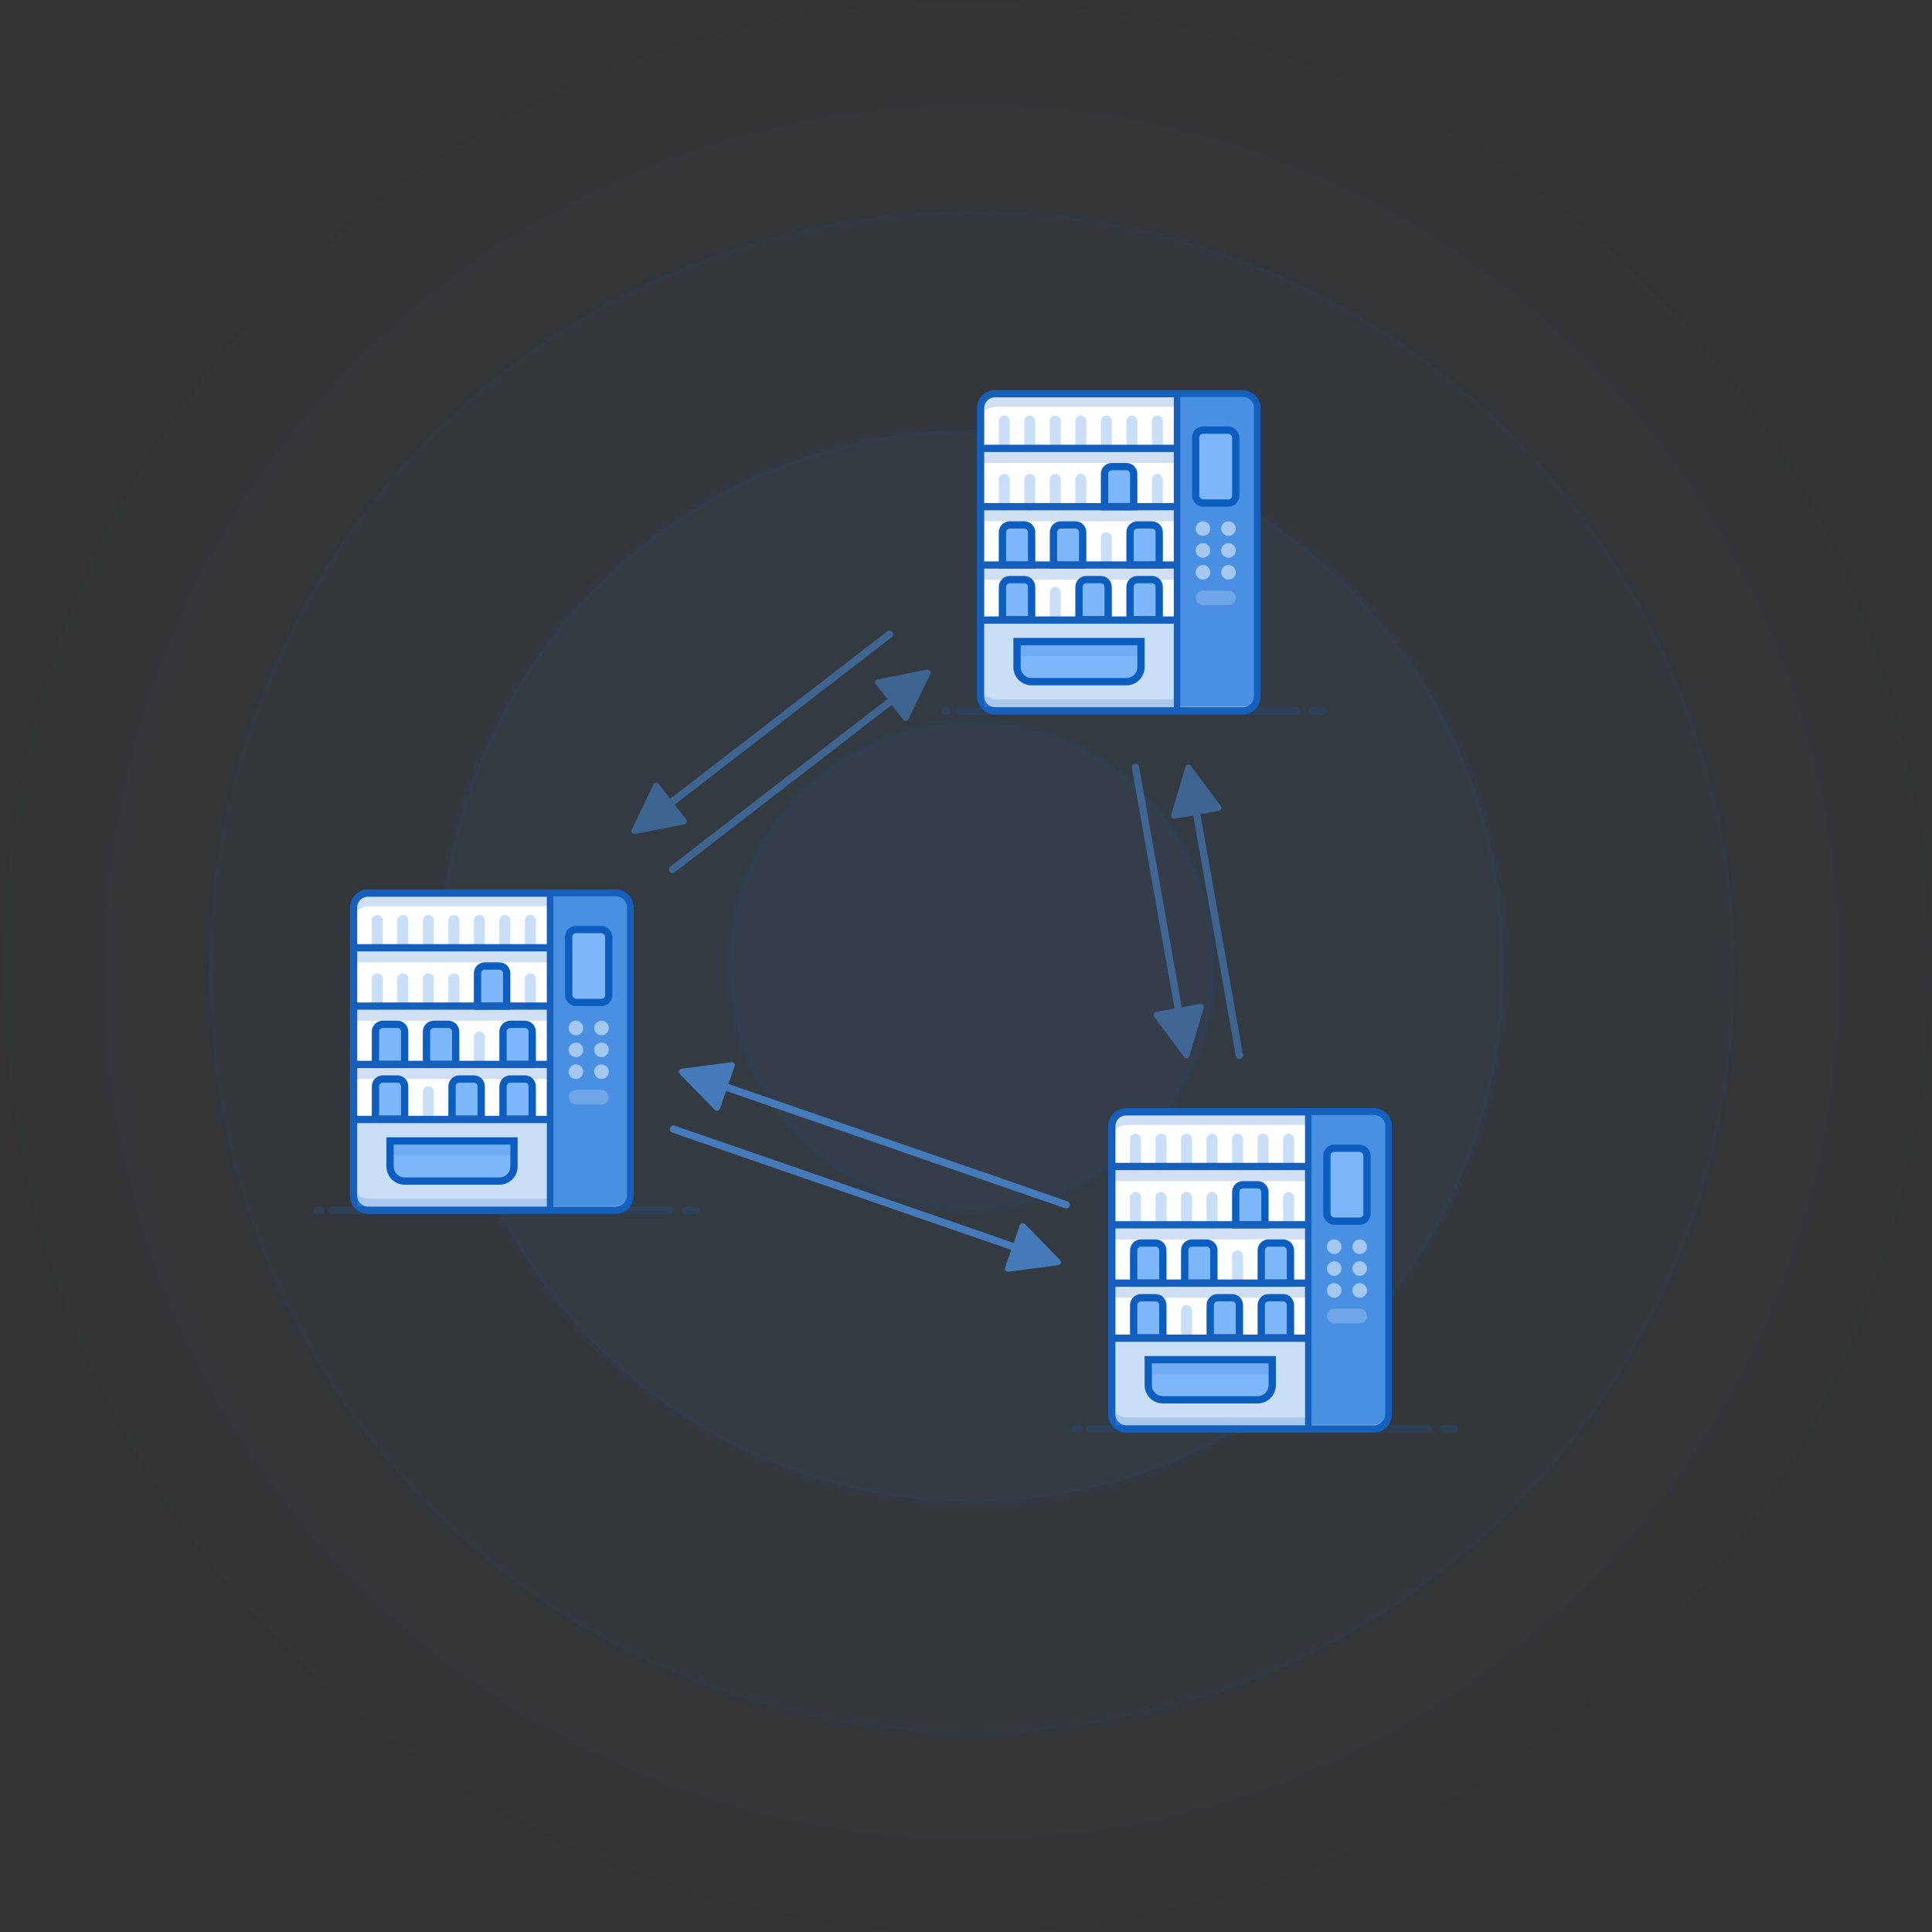 <?xml version="1.0" encoding="UTF-8"?>
<svg width="530px" height="530px" viewBox="0 0 530 530" version="1.1" xmlns="http://www.w3.org/2000/svg" xmlns:xlink="http://www.w3.org/1999/xlink">
    <rect x="0" y="0" width="530" height="530" fill="#333333" stroke="none"/>
    <title>Autonomous Agents</title>
    <g id="Illustration" stroke="none" stroke-width="1" fill="none" fill-rule="evenodd">
        <g id="Autonomous-Agents" transform="translate(1, 1)">
            <g id="Group" fill="#4A90E2" fill-opacity="0.8" stroke="#1560BD" stroke-width="2">
                <g id="rings">
                    <circle id="Oval" opacity="0.01" cx="264" cy="264" r="264"></circle>
                    <ellipse id="Oval" opacity="0.02" cx="265.66" cy="265.671" rx="239.094" ry="238.937"></ellipse>
                    <ellipse id="Oval" opacity="0.04" cx="265.66" cy="265.671" rx="209.208" ry="208.861"></ellipse>
                    <ellipse id="Oval" opacity="0.05" cx="265.66" cy="264" rx="146.113" ry="147.038"></ellipse>
                    <ellipse id="Oval" opacity="0.06" cx="265.66" cy="264" rx="66.415" ry="66.835"></ellipse>
                </g>
            </g>
            <g id="Group-47" transform="translate(86, 244)">
                <path d="M14,0 L81.835,0 C84.044,-4.05812251e-16 85.835,1.791 85.835,4 L85.835,83 C85.835,85.209 84.044,87 81.835,87 L14,87 C11.791,87 10,85.209 10,83 L10,4 C10,1.791 11.791,4.05812251e-16 14,0 Z" id="Rectangle" stroke="#1560BD" stroke-width="2" fill="#FFFFFF"></path>
                <line x1="4" y1="87" x2="96.907" y2="87" id="Path-4" stroke="#1560BD" stroke-width="2" opacity="0.2" stroke-linecap="round"></line>
                <line x1="0" y1="87" x2="1" y2="87" id="Path-4" stroke="#1560BD" stroke-width="2" opacity="0.2" stroke-linecap="round"></line>
                <line x1="101" y1="87" x2="104" y2="87" id="Path-4" stroke="#1560BD" stroke-width="2" opacity="0.2" stroke-linecap="round"></line>
                <path d="M10.897,0.897 L10.938,0.934 C11.829,1.716 12.982,2.208 14.252,2.262 L14.465,2.267 L82.247,2.267 L82.448,2.263 L82.652,2.248 C83.46,2.173 84.204,1.887 84.83,1.446 L84.938,1.367 L84.938,2.267 C84.938,3.703 83.81,4.885 82.382,4.955 L82.225,4.958 L14.485,4.958 C12.503,4.958 10.897,3.352 10.897,1.37 L10.897,0.897 Z" id="Combined-Shape" fill="#1560BD" fill-rule="nonzero" opacity="0.2" transform="translate(47.918, 2.928) scale(1, -1) translate(-47.918, -2.928) "></path>
                <path d="M10.897,82.515 L10.938,82.552 C11.829,83.334 12.982,83.827 14.252,83.881 L14.465,83.886 L82.247,83.886 L82.448,83.881 L82.652,83.867 C83.46,83.791 84.204,83.505 84.83,83.065 L84.938,82.985 L84.938,83.886 C84.938,85.322 83.81,86.503 82.382,86.573 L82.225,86.577 L14.485,86.577 C12.503,86.577 10.897,84.97 10.897,82.989 L10.897,82.515 Z" id="Combined-Shape" fill="#1560BD" fill-rule="nonzero" opacity="0.2"></path>
                <path d="M64,0.897 L82,0.897 C83.657,0.897 85,2.24 85,3.897 L85,82.897 C85,84.554 83.657,85.897 82,85.897 L64,85.897 L64,85.897 L64,0.897 Z" id="Rectangle" fill="#4A90E2"></path>
                <rect id="Rectangle" fill="#1560BD" x="63" y="0.897" width="1.794" height="86.103"></rect>
                <rect id="Rectangle" fill="#4A90E2" opacity="0.3" x="11" y="62" width="52" height="24"></rect>
                <path d="M20,68 L54,68 L54,75 C54,77.209 52.209,79 50,79 L24,79 C21.791,79 20,77.209 20,75 L20,68 L20,68 Z" id="Rectangle" stroke="#0B5DC0" stroke-width="2" fill="#7EB7F9"></path>
                <path d="M16.5,6 C17.328,6 18,6.672 18,7.5 L18,14.5 C18,15.328 17.328,16 16.5,16 C15.672,16 15,15.328 15,14.5 L15,7.5 C15,6.672 15.672,6 16.5,6 Z M23.5,6 C24.328,6 25,6.672 25,7.5 L25,14.5 C25,15.328 24.328,16 23.5,16 C22.672,16 22,15.328 22,14.5 L22,7.5 C22,6.672 22.672,6 23.5,6 Z M30.5,6 C31.328,6 32,6.672 32,7.5 L32,14.5 C32,15.328 31.328,16 30.5,16 C29.672,16 29,15.328 29,14.5 L29,7.5 C29,6.672 29.672,6 30.5,6 Z M37.5,6 C38.328,6 39,6.672 39,7.5 L39,14.5 C39,15.328 38.328,16 37.5,16 C36.672,16 36,15.328 36,14.5 L36,7.5 C36,6.672 36.672,6 37.5,6 Z M44.5,6 C45.328,6 46,6.672 46,7.5 L46,14.5 C46,15.328 45.328,16 44.5,16 C43.672,16 43,15.328 43,14.5 L43,7.5 C43,6.672 43.672,6 44.5,6 Z M51.5,6 C52.328,6 53,6.672 53,7.5 L53,14.5 C53,15.328 52.328,16 51.5,16 C50.672,16 50,15.328 50,14.5 L50,7.5 C50,6.672 50.672,6 51.5,6 Z M58.5,6 C59.328,6 60,6.672 60,7.5 L60,14.5 C60,15.328 59.328,16 58.5,16 C57.672,16 57,15.328 57,14.5 L57,7.5 C57,6.672 57.672,6 58.5,6 Z" id="Combined-Shape" fill="#4A90E2" opacity="0.3"></path>
                <path d="M16.5,22 C17.328,22 18,22.672 18,23.5 L18,30.5 C18,31.328 17.328,32 16.5,32 C15.672,32 15,31.328 15,30.5 L15,23.5 C15,22.672 15.672,22 16.5,22 Z M23.5,22 C24.328,22 25,22.672 25,23.5 L25,30.5 C25,31.328 24.328,32 23.5,32 C22.672,32 22,31.328 22,30.5 L22,23.5 C22,22.672 22.672,22 23.5,22 Z M30.5,22 C31.328,22 32,22.672 32,23.5 L32,30.5 C32,31.328 31.328,32 30.5,32 C29.672,32 29,31.328 29,30.5 L29,23.5 C29,22.672 29.672,22 30.5,22 Z M37.5,22 C38.328,22 39,22.672 39,23.5 L39,30.5 C39,31.328 38.328,32 37.5,32 C36.672,32 36,31.328 36,30.5 L36,23.5 C36,22.672 36.672,22 37.5,22 Z M44.5,22 C45.328,22 46,22.672 46,23.5 L46,30.5 C46,31.328 45.328,32 44.5,32 C43.672,32 43,31.328 43,30.5 L43,23.5 C43,22.672 43.672,22 44.5,22 Z M51.5,22 C52.328,22 53,22.672 53,23.5 L53,30.5 C53,31.328 52.328,32 51.5,32 C50.672,32 50,31.328 50,30.5 L50,23.5 C50,22.672 50.672,22 51.5,22 Z M58.5,22 C59.328,22 60,22.672 60,23.5 L60,30.5 C60,31.328 59.328,32 58.5,32 C57.672,32 57,31.328 57,30.5 L57,23.5 C57,22.672 57.672,22 58.5,22 Z" id="Combined-Shape" fill="#4A90E2" opacity="0.3"></path>
                <path d="M16.5,38 C17.328,38 18,38.672 18,39.5 L18,46.5 C18,47.328 17.328,48 16.5,48 C15.672,48 15,47.328 15,46.5 L15,39.5 C15,38.672 15.672,38 16.5,38 Z M23.5,38 C24.328,38 25,38.672 25,39.5 L25,46.5 C25,47.328 24.328,48 23.5,48 C22.672,48 22,47.328 22,46.5 L22,39.5 C22,38.672 22.672,38 23.5,38 Z M30.5,38 C31.328,38 32,38.672 32,39.5 L32,46.5 C32,47.328 31.328,48 30.5,48 C29.672,48 29,47.328 29,46.5 L29,39.5 C29,38.672 29.672,38 30.5,38 Z M37.5,38 C38.328,38 39,38.672 39,39.5 L39,46.5 C39,47.328 38.328,48 37.5,48 C36.672,48 36,47.328 36,46.5 L36,39.5 C36,38.672 36.672,38 37.5,38 Z M44.5,38 C45.328,38 46,38.672 46,39.5 L46,46.5 C46,47.328 45.328,48 44.5,48 C43.672,48 43,47.328 43,46.5 L43,39.5 C43,38.672 43.672,38 44.5,38 Z M51.5,38 C52.328,38 53,38.672 53,39.5 L53,46.5 C53,47.328 52.328,48 51.5,48 C50.672,48 50,47.328 50,46.5 L50,39.5 C50,38.672 50.672,38 51.5,38 Z M58.5,38 C59.328,38 60,38.672 60,39.5 L60,46.5 C60,47.328 59.328,48 58.5,48 C57.672,48 57,47.328 57,46.5 L57,39.5 C57,38.672 57.672,38 58.5,38 Z" id="Combined-Shape" fill="#4A90E2" opacity="0.3"></path>
                <path d="M16.5,53 C17.328,53 18,53.672 18,54.5 L18,61.5 C18,62.328 17.328,63 16.5,63 C15.672,63 15,62.328 15,61.5 L15,54.5 C15,53.672 15.672,53 16.5,53 Z M23.5,53 C24.328,53 25,53.672 25,54.5 L25,61.5 C25,62.328 24.328,63 23.5,63 C22.672,63 22,62.328 22,61.5 L22,54.5 C22,53.672 22.672,53 23.5,53 Z M30.5,53 C31.328,53 32,53.672 32,54.5 L32,61.5 C32,62.328 31.328,63 30.5,63 C29.672,63 29,62.328 29,61.5 L29,54.5 C29,53.672 29.672,53 30.5,53 Z M37.5,53 C38.328,53 39,53.672 39,54.5 L39,61.5 C39,62.328 38.328,63 37.5,63 C36.672,63 36,62.328 36,61.5 L36,54.5 C36,53.672 36.672,53 37.5,53 Z M44.5,53 C45.328,53 46,53.672 46,54.5 L46,61.5 C46,62.328 45.328,63 44.5,63 C43.672,63 43,62.328 43,61.5 L43,54.5 C43,53.672 43.672,53 44.5,53 Z M51.5,53 C52.328,53 53,53.672 53,54.5 L53,61.5 C53,62.328 52.328,63 51.5,63 C50.672,63 50,62.328 50,61.5 L50,54.5 C50,53.672 50.672,53 51.5,53 Z M58.5,53 C59.328,53 60,53.672 60,54.5 L60,61.5 C60,62.328 59.328,63 58.5,63 C57.672,63 57,62.328 57,61.5 L57,54.5 C57,53.672 57.672,53 58.5,53 Z" id="Combined-Shape" fill="#4A90E2" opacity="0.3"></path>
                <rect id="Rectangle" stroke="#0B5DC0" stroke-width="2" fill="#7EB7F9" x="69" y="10" width="11" height="20" rx="2"></rect>
                <path d="M18,36 L22,36 C23.105,36 24,36.895 24,38 L24,47 L24,47 L16,47 L16,38 C16,36.895 16.895,36 18,36 Z" id="Rectangle" stroke="#0B5DC0" stroke-width="2" fill="#7EB7F9"></path>
                <path d="M32,36 L36,36 C37.105,36 38,36.895 38,38 L38,47 L38,47 L30,47 L30,38 C30,36.895 30.895,36 32,36 Z" id="Rectangle" stroke="#0B5DC0" stroke-width="2" fill="#7EB7F9"></path>
                <path d="M53,36 L57,36 C58.105,36 59,36.895 59,38 L59,47 L59,47 L51,47 L51,38 C51,36.895 51.895,36 53,36 Z" id="Rectangle" stroke="#0B5DC0" stroke-width="2" fill="#7EB7F9"></path>
                <path d="M46,20 L50,20 C51.105,20 52,20.895 52,22 L52,31 L52,31 L44,31 L44,22 C44,20.895 44.895,20 46,20 Z" id="Rectangle" stroke="#0B5DC0" stroke-width="2" fill="#7EB7F9"></path>
                <path d="M18,51 L22,51 C23.105,51 24,51.895 24,53 L24,62 L24,62 L16,62 L16,53 C16,51.895 16.895,51 18,51 Z" id="Rectangle" stroke="#0B5DC0" stroke-width="2" fill="#7EB7F9"></path>
                <path d="M39,51 L43,51 C44.105,51 45,51.895 45,53 L45,62 L45,62 L37,62 L37,53 C37,51.895 37.895,51 39,51 Z" id="Rectangle" stroke="#0B5DC0" stroke-width="2" fill="#7EB7F9"></path>
                <path d="M53,51 L57,51 C58.105,51 59,51.895 59,53 L59,62 L59,62 L51,62 L51,53 C51,51.895 51.895,51 53,51 Z" id="Rectangle" stroke="#0B5DC0" stroke-width="2" fill="#7EB7F9"></path>
                <rect id="Rectangle" fill="#1560BD" x="10" y="61.103" width="54" height="2"></rect>
                <g id="Group-46" transform="translate(10, 46)" fill="#1560BD">
                    <rect id="Rectangle" x="0" y="0" width="54" height="2"></rect>
                    <rect id="Rectangle" opacity="0.2" x="0" y="2" width="54" height="3"></rect>
                </g>
                <g id="Group-45" transform="translate(10, 30)" fill="#1560BD">
                    <rect id="Rectangle" x="0" y="0" width="54" height="2"></rect>
                    <rect id="Rectangle" opacity="0.2" x="0" y="2" width="54" height="3"></rect>
                </g>
                <g id="Group-44" transform="translate(10, 14)" fill="#1560BD">
                    <rect id="Rectangle" x="0" y="0" width="54" height="2"></rect>
                    <rect id="Rectangle" opacity="0.2" x="0" y="2" width="54" height="3"></rect>
                </g>
                <rect id="Rectangle" fill="#1560BD" opacity="0.12" x="21" y="69" width="32" height="3"></rect>
                <circle id="Oval" fill="#FFFFFF" opacity="0.5" cx="78" cy="37" r="2"></circle>
                <circle id="Oval" fill="#FFFFFF" opacity="0.5" cx="71" cy="37" r="2"></circle>
                <circle id="Oval" fill="#FFFFFF" opacity="0.5" cx="78" cy="43" r="2"></circle>
                <circle id="Oval" fill="#FFFFFF" opacity="0.5" cx="71" cy="43" r="2"></circle>
                <circle id="Oval" fill="#FFFFFF" opacity="0.5" cx="78" cy="49" r="2"></circle>
                <circle id="Oval" fill="#FFFFFF" opacity="0.5" cx="71" cy="49" r="2"></circle>
                <rect id="Rectangle" fill="#FFFFFF" opacity="0.2" x="69" y="54" width="11" height="4" rx="2"></rect>
            </g>
            <g id="Group-47" transform="translate(258, 107)">
                <path d="M14,0 L81.835,0 C84.044,-4.05812251e-16 85.835,1.791 85.835,4 L85.835,83 C85.835,85.209 84.044,87 81.835,87 L14,87 C11.791,87 10,85.209 10,83 L10,4 C10,1.791 11.791,4.05812251e-16 14,0 Z" id="Rectangle" stroke="#1560BD" stroke-width="2" fill="#FFFFFF"></path>
                <line x1="4" y1="87" x2="96.907" y2="87" id="Path-4" stroke="#1560BD" stroke-width="2" opacity="0.2" stroke-linecap="round"></line>
                <line x1="0" y1="87" x2="1" y2="87" id="Path-4" stroke="#1560BD" stroke-width="2" opacity="0.2" stroke-linecap="round"></line>
                <line x1="101" y1="87" x2="104" y2="87" id="Path-4" stroke="#1560BD" stroke-width="2" opacity="0.2" stroke-linecap="round"></line>
                <path d="M10.897,0.897 L10.938,0.934 C11.829,1.716 12.982,2.208 14.252,2.262 L14.465,2.267 L82.247,2.267 L82.448,2.263 L82.652,2.248 C83.46,2.173 84.204,1.887 84.83,1.446 L84.938,1.367 L84.938,2.267 C84.938,3.703 83.81,4.885 82.382,4.955 L82.225,4.958 L14.485,4.958 C12.503,4.958 10.897,3.352 10.897,1.37 L10.897,0.897 Z" id="Combined-Shape" fill="#1560BD" fill-rule="nonzero" opacity="0.2" transform="translate(47.918, 2.928) scale(1, -1) translate(-47.918, -2.928) "></path>
                <path d="M10.897,82.515 L10.938,82.552 C11.829,83.334 12.982,83.827 14.252,83.881 L14.465,83.886 L82.247,83.886 L82.448,83.881 L82.652,83.867 C83.46,83.791 84.204,83.505 84.83,83.065 L84.938,82.985 L84.938,83.886 C84.938,85.322 83.81,86.503 82.382,86.573 L82.225,86.577 L14.485,86.577 C12.503,86.577 10.897,84.97 10.897,82.989 L10.897,82.515 Z" id="Combined-Shape" fill="#1560BD" fill-rule="nonzero" opacity="0.2"></path>
                <path d="M64,0.897 L82,0.897 C83.657,0.897 85,2.24 85,3.897 L85,82.897 C85,84.554 83.657,85.897 82,85.897 L64,85.897 L64,85.897 L64,0.897 Z" id="Rectangle" fill="#4A90E2"></path>
                <rect id="Rectangle" fill="#1560BD" x="63" y="0.897" width="1.794" height="86.103"></rect>
                <rect id="Rectangle" fill="#4A90E2" opacity="0.3" x="11" y="62" width="52" height="24"></rect>
                <path d="M20,68 L54,68 L54,75 C54,77.209 52.209,79 50,79 L24,79 C21.791,79 20,77.209 20,75 L20,68 L20,68 Z" id="Rectangle" stroke="#0B5DC0" stroke-width="2" fill="#7EB7F9"></path>
                <path d="M16.5,6 C17.328,6 18,6.672 18,7.5 L18,14.5 C18,15.328 17.328,16 16.5,16 C15.672,16 15,15.328 15,14.5 L15,7.5 C15,6.672 15.672,6 16.5,6 Z M23.5,6 C24.328,6 25,6.672 25,7.5 L25,14.5 C25,15.328 24.328,16 23.5,16 C22.672,16 22,15.328 22,14.5 L22,7.5 C22,6.672 22.672,6 23.5,6 Z M30.5,6 C31.328,6 32,6.672 32,7.5 L32,14.5 C32,15.328 31.328,16 30.5,16 C29.672,16 29,15.328 29,14.5 L29,7.5 C29,6.672 29.672,6 30.5,6 Z M37.5,6 C38.328,6 39,6.672 39,7.5 L39,14.5 C39,15.328 38.328,16 37.5,16 C36.672,16 36,15.328 36,14.5 L36,7.5 C36,6.672 36.672,6 37.5,6 Z M44.5,6 C45.328,6 46,6.672 46,7.5 L46,14.5 C46,15.328 45.328,16 44.5,16 C43.672,16 43,15.328 43,14.5 L43,7.5 C43,6.672 43.672,6 44.5,6 Z M51.5,6 C52.328,6 53,6.672 53,7.5 L53,14.5 C53,15.328 52.328,16 51.5,16 C50.672,16 50,15.328 50,14.5 L50,7.5 C50,6.672 50.672,6 51.5,6 Z M58.5,6 C59.328,6 60,6.672 60,7.5 L60,14.5 C60,15.328 59.328,16 58.5,16 C57.672,16 57,15.328 57,14.5 L57,7.5 C57,6.672 57.672,6 58.5,6 Z" id="Combined-Shape" fill="#4A90E2" opacity="0.3"></path>
                <path d="M16.5,22 C17.328,22 18,22.672 18,23.5 L18,30.5 C18,31.328 17.328,32 16.5,32 C15.672,32 15,31.328 15,30.5 L15,23.5 C15,22.672 15.672,22 16.5,22 Z M23.5,22 C24.328,22 25,22.672 25,23.5 L25,30.5 C25,31.328 24.328,32 23.5,32 C22.672,32 22,31.328 22,30.5 L22,23.5 C22,22.672 22.672,22 23.5,22 Z M30.5,22 C31.328,22 32,22.672 32,23.5 L32,30.5 C32,31.328 31.328,32 30.5,32 C29.672,32 29,31.328 29,30.5 L29,23.5 C29,22.672 29.672,22 30.5,22 Z M37.5,22 C38.328,22 39,22.672 39,23.5 L39,30.5 C39,31.328 38.328,32 37.5,32 C36.672,32 36,31.328 36,30.5 L36,23.5 C36,22.672 36.672,22 37.5,22 Z M44.5,22 C45.328,22 46,22.672 46,23.5 L46,30.5 C46,31.328 45.328,32 44.5,32 C43.672,32 43,31.328 43,30.5 L43,23.5 C43,22.672 43.672,22 44.5,22 Z M51.5,22 C52.328,22 53,22.672 53,23.5 L53,30.5 C53,31.328 52.328,32 51.5,32 C50.672,32 50,31.328 50,30.5 L50,23.5 C50,22.672 50.672,22 51.5,22 Z M58.5,22 C59.328,22 60,22.672 60,23.5 L60,30.5 C60,31.328 59.328,32 58.5,32 C57.672,32 57,31.328 57,30.5 L57,23.5 C57,22.672 57.672,22 58.5,22 Z" id="Combined-Shape" fill="#4A90E2" opacity="0.3"></path>
                <path d="M16.5,38 C17.328,38 18,38.672 18,39.5 L18,46.5 C18,47.328 17.328,48 16.5,48 C15.672,48 15,47.328 15,46.5 L15,39.5 C15,38.672 15.672,38 16.5,38 Z M23.5,38 C24.328,38 25,38.672 25,39.5 L25,46.5 C25,47.328 24.328,48 23.5,48 C22.672,48 22,47.328 22,46.5 L22,39.5 C22,38.672 22.672,38 23.5,38 Z M30.5,38 C31.328,38 32,38.672 32,39.5 L32,46.5 C32,47.328 31.328,48 30.5,48 C29.672,48 29,47.328 29,46.5 L29,39.5 C29,38.672 29.672,38 30.5,38 Z M37.5,38 C38.328,38 39,38.672 39,39.5 L39,46.5 C39,47.328 38.328,48 37.5,48 C36.672,48 36,47.328 36,46.5 L36,39.5 C36,38.672 36.672,38 37.5,38 Z M44.5,38 C45.328,38 46,38.672 46,39.5 L46,46.5 C46,47.328 45.328,48 44.5,48 C43.672,48 43,47.328 43,46.5 L43,39.5 C43,38.672 43.672,38 44.5,38 Z M51.5,38 C52.328,38 53,38.672 53,39.5 L53,46.5 C53,47.328 52.328,48 51.5,48 C50.672,48 50,47.328 50,46.5 L50,39.5 C50,38.672 50.672,38 51.5,38 Z M58.5,38 C59.328,38 60,38.672 60,39.5 L60,46.5 C60,47.328 59.328,48 58.5,48 C57.672,48 57,47.328 57,46.5 L57,39.5 C57,38.672 57.672,38 58.5,38 Z" id="Combined-Shape" fill="#4A90E2" opacity="0.3"></path>
                <path d="M16.5,53 C17.328,53 18,53.672 18,54.5 L18,61.5 C18,62.328 17.328,63 16.5,63 C15.672,63 15,62.328 15,61.5 L15,54.5 C15,53.672 15.672,53 16.5,53 Z M23.5,53 C24.328,53 25,53.672 25,54.5 L25,61.5 C25,62.328 24.328,63 23.5,63 C22.672,63 22,62.328 22,61.5 L22,54.5 C22,53.672 22.672,53 23.5,53 Z M30.5,53 C31.328,53 32,53.672 32,54.5 L32,61.5 C32,62.328 31.328,63 30.5,63 C29.672,63 29,62.328 29,61.5 L29,54.5 C29,53.672 29.672,53 30.5,53 Z M37.5,53 C38.328,53 39,53.672 39,54.5 L39,61.5 C39,62.328 38.328,63 37.5,63 C36.672,63 36,62.328 36,61.5 L36,54.5 C36,53.672 36.672,53 37.5,53 Z M44.5,53 C45.328,53 46,53.672 46,54.5 L46,61.5 C46,62.328 45.328,63 44.5,63 C43.672,63 43,62.328 43,61.5 L43,54.5 C43,53.672 43.672,53 44.5,53 Z M51.5,53 C52.328,53 53,53.672 53,54.5 L53,61.5 C53,62.328 52.328,63 51.5,63 C50.672,63 50,62.328 50,61.5 L50,54.5 C50,53.672 50.672,53 51.5,53 Z M58.5,53 C59.328,53 60,53.672 60,54.5 L60,61.5 C60,62.328 59.328,63 58.5,63 C57.672,63 57,62.328 57,61.5 L57,54.5 C57,53.672 57.672,53 58.5,53 Z" id="Combined-Shape" fill="#4A90E2" opacity="0.3"></path>
                <rect id="Rectangle" stroke="#0B5DC0" stroke-width="2" fill="#7EB7F9" x="69" y="10" width="11" height="20" rx="2"></rect>
                <path d="M18,36 L22,36 C23.105,36 24,36.895 24,38 L24,47 L24,47 L16,47 L16,38 C16,36.895 16.895,36 18,36 Z" id="Rectangle" stroke="#0B5DC0" stroke-width="2" fill="#7EB7F9"></path>
                <path d="M32,36 L36,36 C37.105,36 38,36.895 38,38 L38,47 L38,47 L30,47 L30,38 C30,36.895 30.895,36 32,36 Z" id="Rectangle" stroke="#0B5DC0" stroke-width="2" fill="#7EB7F9"></path>
                <path d="M53,36 L57,36 C58.105,36 59,36.895 59,38 L59,47 L59,47 L51,47 L51,38 C51,36.895 51.895,36 53,36 Z" id="Rectangle" stroke="#0B5DC0" stroke-width="2" fill="#7EB7F9"></path>
                <path d="M46,20 L50,20 C51.105,20 52,20.895 52,22 L52,31 L52,31 L44,31 L44,22 C44,20.895 44.895,20 46,20 Z" id="Rectangle" stroke="#0B5DC0" stroke-width="2" fill="#7EB7F9"></path>
                <path d="M18,51 L22,51 C23.105,51 24,51.895 24,53 L24,62 L24,62 L16,62 L16,53 C16,51.895 16.895,51 18,51 Z" id="Rectangle" stroke="#0B5DC0" stroke-width="2" fill="#7EB7F9"></path>
                <path d="M39,51 L43,51 C44.105,51 45,51.895 45,53 L45,62 L45,62 L37,62 L37,53 C37,51.895 37.895,51 39,51 Z" id="Rectangle" stroke="#0B5DC0" stroke-width="2" fill="#7EB7F9"></path>
                <path d="M53,51 L57,51 C58.105,51 59,51.895 59,53 L59,62 L59,62 L51,62 L51,53 C51,51.895 51.895,51 53,51 Z" id="Rectangle" stroke="#0B5DC0" stroke-width="2" fill="#7EB7F9"></path>
                <rect id="Rectangle" fill="#1560BD" x="10" y="61.103" width="54" height="2"></rect>
                <g id="Group-46" transform="translate(10, 46)" fill="#1560BD">
                    <rect id="Rectangle" x="0" y="0" width="54" height="2"></rect>
                    <rect id="Rectangle" opacity="0.2" x="0" y="2" width="54" height="3"></rect>
                </g>
                <g id="Group-45" transform="translate(10, 30)" fill="#1560BD">
                    <rect id="Rectangle" x="0" y="0" width="54" height="2"></rect>
                    <rect id="Rectangle" opacity="0.2" x="0" y="2" width="54" height="3"></rect>
                </g>
                <g id="Group-44" transform="translate(10, 14)" fill="#1560BD">
                    <rect id="Rectangle" x="0" y="0" width="54" height="2"></rect>
                    <rect id="Rectangle" opacity="0.2" x="0" y="2" width="54" height="3"></rect>
                </g>
                <rect id="Rectangle" fill="#1560BD" opacity="0.12" x="21" y="69" width="32" height="3"></rect>
                <circle id="Oval" fill="#FFFFFF" opacity="0.5" cx="78" cy="37" r="2"></circle>
                <circle id="Oval" fill="#FFFFFF" opacity="0.5" cx="71" cy="37" r="2"></circle>
                <circle id="Oval" fill="#FFFFFF" opacity="0.5" cx="78" cy="43" r="2"></circle>
                <circle id="Oval" fill="#FFFFFF" opacity="0.5" cx="71" cy="43" r="2"></circle>
                <circle id="Oval" fill="#FFFFFF" opacity="0.5" cx="78" cy="49" r="2"></circle>
                <circle id="Oval" fill="#FFFFFF" opacity="0.5" cx="71" cy="49" r="2"></circle>
                <rect id="Rectangle" fill="#FFFFFF" opacity="0.2" x="69" y="54" width="11" height="4" rx="2"></rect>
            </g>
            <g id="Group-47" transform="translate(294, 304)">
                <path d="M14,0 L81.835,0 C84.044,-4.05812251e-16 85.835,1.791 85.835,4 L85.835,83 C85.835,85.209 84.044,87 81.835,87 L14,87 C11.791,87 10,85.209 10,83 L10,4 C10,1.791 11.791,4.05812251e-16 14,0 Z" id="Rectangle" stroke="#1560BD" stroke-width="2" fill="#FFFFFF"></path>
                <line x1="4" y1="87" x2="96.907" y2="87" id="Path-4" stroke="#1560BD" stroke-width="2" opacity="0.2" stroke-linecap="round"></line>
                <line x1="0" y1="87" x2="1" y2="87" id="Path-4" stroke="#1560BD" stroke-width="2" opacity="0.2" stroke-linecap="round"></line>
                <line x1="101" y1="87" x2="104" y2="87" id="Path-4" stroke="#1560BD" stroke-width="2" opacity="0.2" stroke-linecap="round"></line>
                <path d="M10.897,0.897 L10.938,0.934 C11.829,1.716 12.982,2.208 14.252,2.262 L14.465,2.267 L82.247,2.267 L82.448,2.263 L82.652,2.248 C83.46,2.173 84.204,1.887 84.83,1.446 L84.938,1.367 L84.938,2.267 C84.938,3.703 83.81,4.885 82.382,4.955 L82.225,4.958 L14.485,4.958 C12.503,4.958 10.897,3.352 10.897,1.37 L10.897,0.897 Z" id="Combined-Shape" fill="#1560BD" fill-rule="nonzero" opacity="0.2" transform="translate(47.918, 2.928) scale(1, -1) translate(-47.918, -2.928) "></path>
                <path d="M10.897,82.515 L10.938,82.552 C11.829,83.334 12.982,83.827 14.252,83.881 L14.465,83.886 L82.247,83.886 L82.448,83.881 L82.652,83.867 C83.46,83.791 84.204,83.505 84.83,83.065 L84.938,82.985 L84.938,83.886 C84.938,85.322 83.81,86.503 82.382,86.573 L82.225,86.577 L14.485,86.577 C12.503,86.577 10.897,84.97 10.897,82.989 L10.897,82.515 Z" id="Combined-Shape" fill="#1560BD" fill-rule="nonzero" opacity="0.2"></path>
                <path d="M64,0.897 L82,0.897 C83.657,0.897 85,2.24 85,3.897 L85,82.897 C85,84.554 83.657,85.897 82,85.897 L64,85.897 L64,85.897 L64,0.897 Z" id="Rectangle" fill="#4A90E2"></path>
                <rect id="Rectangle" fill="#1560BD" x="63" y="0.897" width="1.794" height="86.103"></rect>
                <rect id="Rectangle" fill="#4A90E2" opacity="0.3" x="11" y="62" width="52" height="24"></rect>
                <path d="M20,68 L54,68 L54,75 C54,77.209 52.209,79 50,79 L24,79 C21.791,79 20,77.209 20,75 L20,68 L20,68 Z" id="Rectangle" stroke="#0B5DC0" stroke-width="2" fill="#7EB7F9"></path>
                <path d="M16.5,6 C17.328,6 18,6.672 18,7.5 L18,14.5 C18,15.328 17.328,16 16.5,16 C15.672,16 15,15.328 15,14.5 L15,7.5 C15,6.672 15.672,6 16.5,6 Z M23.5,6 C24.328,6 25,6.672 25,7.5 L25,14.5 C25,15.328 24.328,16 23.5,16 C22.672,16 22,15.328 22,14.5 L22,7.5 C22,6.672 22.672,6 23.5,6 Z M30.5,6 C31.328,6 32,6.672 32,7.5 L32,14.5 C32,15.328 31.328,16 30.5,16 C29.672,16 29,15.328 29,14.5 L29,7.5 C29,6.672 29.672,6 30.5,6 Z M37.5,6 C38.328,6 39,6.672 39,7.5 L39,14.5 C39,15.328 38.328,16 37.5,16 C36.672,16 36,15.328 36,14.5 L36,7.5 C36,6.672 36.672,6 37.5,6 Z M44.5,6 C45.328,6 46,6.672 46,7.5 L46,14.5 C46,15.328 45.328,16 44.5,16 C43.672,16 43,15.328 43,14.5 L43,7.5 C43,6.672 43.672,6 44.5,6 Z M51.5,6 C52.328,6 53,6.672 53,7.5 L53,14.5 C53,15.328 52.328,16 51.5,16 C50.672,16 50,15.328 50,14.5 L50,7.5 C50,6.672 50.672,6 51.5,6 Z M58.5,6 C59.328,6 60,6.672 60,7.5 L60,14.5 C60,15.328 59.328,16 58.5,16 C57.672,16 57,15.328 57,14.5 L57,7.5 C57,6.672 57.672,6 58.5,6 Z" id="Combined-Shape" fill="#4A90E2" opacity="0.3"></path>
                <path d="M16.5,22 C17.328,22 18,22.672 18,23.5 L18,30.5 C18,31.328 17.328,32 16.5,32 C15.672,32 15,31.328 15,30.5 L15,23.5 C15,22.672 15.672,22 16.5,22 Z M23.5,22 C24.328,22 25,22.672 25,23.5 L25,30.5 C25,31.328 24.328,32 23.5,32 C22.672,32 22,31.328 22,30.5 L22,23.5 C22,22.672 22.672,22 23.5,22 Z M30.5,22 C31.328,22 32,22.672 32,23.5 L32,30.5 C32,31.328 31.328,32 30.5,32 C29.672,32 29,31.328 29,30.5 L29,23.5 C29,22.672 29.672,22 30.5,22 Z M37.5,22 C38.328,22 39,22.672 39,23.5 L39,30.5 C39,31.328 38.328,32 37.5,32 C36.672,32 36,31.328 36,30.5 L36,23.5 C36,22.672 36.672,22 37.5,22 Z M44.5,22 C45.328,22 46,22.672 46,23.5 L46,30.5 C46,31.328 45.328,32 44.5,32 C43.672,32 43,31.328 43,30.5 L43,23.5 C43,22.672 43.672,22 44.5,22 Z M51.5,22 C52.328,22 53,22.672 53,23.5 L53,30.5 C53,31.328 52.328,32 51.5,32 C50.672,32 50,31.328 50,30.5 L50,23.5 C50,22.672 50.672,22 51.5,22 Z M58.5,22 C59.328,22 60,22.672 60,23.5 L60,30.5 C60,31.328 59.328,32 58.5,32 C57.672,32 57,31.328 57,30.5 L57,23.5 C57,22.672 57.672,22 58.5,22 Z" id="Combined-Shape" fill="#4A90E2" opacity="0.3"></path>
                <path d="M16.5,38 C17.328,38 18,38.672 18,39.5 L18,46.5 C18,47.328 17.328,48 16.5,48 C15.672,48 15,47.328 15,46.5 L15,39.5 C15,38.672 15.672,38 16.5,38 Z M23.5,38 C24.328,38 25,38.672 25,39.5 L25,46.5 C25,47.328 24.328,48 23.5,48 C22.672,48 22,47.328 22,46.5 L22,39.5 C22,38.672 22.672,38 23.5,38 Z M30.5,38 C31.328,38 32,38.672 32,39.5 L32,46.5 C32,47.328 31.328,48 30.5,48 C29.672,48 29,47.328 29,46.5 L29,39.5 C29,38.672 29.672,38 30.5,38 Z M37.5,38 C38.328,38 39,38.672 39,39.5 L39,46.5 C39,47.328 38.328,48 37.5,48 C36.672,48 36,47.328 36,46.5 L36,39.5 C36,38.672 36.672,38 37.5,38 Z M44.5,38 C45.328,38 46,38.672 46,39.5 L46,46.5 C46,47.328 45.328,48 44.5,48 C43.672,48 43,47.328 43,46.5 L43,39.5 C43,38.672 43.672,38 44.5,38 Z M51.5,38 C52.328,38 53,38.672 53,39.5 L53,46.5 C53,47.328 52.328,48 51.5,48 C50.672,48 50,47.328 50,46.5 L50,39.5 C50,38.672 50.672,38 51.5,38 Z M58.5,38 C59.328,38 60,38.672 60,39.5 L60,46.5 C60,47.328 59.328,48 58.5,48 C57.672,48 57,47.328 57,46.5 L57,39.5 C57,38.672 57.672,38 58.5,38 Z" id="Combined-Shape" fill="#4A90E2" opacity="0.3"></path>
                <path d="M16.5,53 C17.328,53 18,53.672 18,54.5 L18,61.5 C18,62.328 17.328,63 16.5,63 C15.672,63 15,62.328 15,61.5 L15,54.5 C15,53.672 15.672,53 16.5,53 Z M23.5,53 C24.328,53 25,53.672 25,54.5 L25,61.5 C25,62.328 24.328,63 23.5,63 C22.672,63 22,62.328 22,61.5 L22,54.5 C22,53.672 22.672,53 23.5,53 Z M30.5,53 C31.328,53 32,53.672 32,54.5 L32,61.5 C32,62.328 31.328,63 30.5,63 C29.672,63 29,62.328 29,61.5 L29,54.5 C29,53.672 29.672,53 30.5,53 Z M37.5,53 C38.328,53 39,53.672 39,54.5 L39,61.5 C39,62.328 38.328,63 37.5,63 C36.672,63 36,62.328 36,61.5 L36,54.5 C36,53.672 36.672,53 37.5,53 Z M44.5,53 C45.328,53 46,53.672 46,54.5 L46,61.5 C46,62.328 45.328,63 44.5,63 C43.672,63 43,62.328 43,61.5 L43,54.5 C43,53.672 43.672,53 44.5,53 Z M51.5,53 C52.328,53 53,53.672 53,54.5 L53,61.5 C53,62.328 52.328,63 51.5,63 C50.672,63 50,62.328 50,61.5 L50,54.5 C50,53.672 50.672,53 51.5,53 Z M58.5,53 C59.328,53 60,53.672 60,54.5 L60,61.5 C60,62.328 59.328,63 58.5,63 C57.672,63 57,62.328 57,61.5 L57,54.5 C57,53.672 57.672,53 58.5,53 Z" id="Combined-Shape" fill="#4A90E2" opacity="0.3"></path>
                <rect id="Rectangle" stroke="#0B5DC0" stroke-width="2" fill="#7EB7F9" x="69" y="10" width="11" height="20" rx="2"></rect>
                <path d="M18,36 L22,36 C23.105,36 24,36.895 24,38 L24,47 L24,47 L16,47 L16,38 C16,36.895 16.895,36 18,36 Z" id="Rectangle" stroke="#0B5DC0" stroke-width="2" fill="#7EB7F9"></path>
                <path d="M32,36 L36,36 C37.105,36 38,36.895 38,38 L38,47 L38,47 L30,47 L30,38 C30,36.895 30.895,36 32,36 Z" id="Rectangle" stroke="#0B5DC0" stroke-width="2" fill="#7EB7F9"></path>
                <path d="M53,36 L57,36 C58.105,36 59,36.895 59,38 L59,47 L59,47 L51,47 L51,38 C51,36.895 51.895,36 53,36 Z" id="Rectangle" stroke="#0B5DC0" stroke-width="2" fill="#7EB7F9"></path>
                <path d="M46,20 L50,20 C51.105,20 52,20.895 52,22 L52,31 L52,31 L44,31 L44,22 C44,20.895 44.895,20 46,20 Z" id="Rectangle" stroke="#0B5DC0" stroke-width="2" fill="#7EB7F9"></path>
                <path d="M18,51 L22,51 C23.105,51 24,51.895 24,53 L24,62 L24,62 L16,62 L16,53 C16,51.895 16.895,51 18,51 Z" id="Rectangle" stroke="#0B5DC0" stroke-width="2" fill="#7EB7F9"></path>
                <path d="M39,51 L43,51 C44.105,51 45,51.895 45,53 L45,62 L45,62 L37,62 L37,53 C37,51.895 37.895,51 39,51 Z" id="Rectangle" stroke="#0B5DC0" stroke-width="2" fill="#7EB7F9"></path>
                <path d="M53,51 L57,51 C58.105,51 59,51.895 59,53 L59,62 L59,62 L51,62 L51,53 C51,51.895 51.895,51 53,51 Z" id="Rectangle" stroke="#0B5DC0" stroke-width="2" fill="#7EB7F9"></path>
                <rect id="Rectangle" fill="#1560BD" x="10" y="61.103" width="54" height="2"></rect>
                <g id="Group-46" transform="translate(10, 46)" fill="#1560BD">
                    <rect id="Rectangle" x="0" y="0" width="54" height="2"></rect>
                    <rect id="Rectangle" opacity="0.2" x="0" y="2" width="54" height="3"></rect>
                </g>
                <g id="Group-45" transform="translate(10, 30)" fill="#1560BD">
                    <rect id="Rectangle" x="0" y="0" width="54" height="2"></rect>
                    <rect id="Rectangle" opacity="0.2" x="0" y="2" width="54" height="3"></rect>
                </g>
                <g id="Group-44" transform="translate(10, 14)" fill="#1560BD">
                    <rect id="Rectangle" x="0" y="0" width="54" height="2"></rect>
                    <rect id="Rectangle" opacity="0.2" x="0" y="2" width="54" height="3"></rect>
                </g>
                <rect id="Rectangle" fill="#1560BD" opacity="0.12" x="21" y="69" width="32" height="3"></rect>
                <circle id="Oval" fill="#FFFFFF" opacity="0.5" cx="78" cy="37" r="2"></circle>
                <circle id="Oval" fill="#FFFFFF" opacity="0.5" cx="71" cy="37" r="2"></circle>
                <circle id="Oval" fill="#FFFFFF" opacity="0.5" cx="78" cy="43" r="2"></circle>
                <circle id="Oval" fill="#FFFFFF" opacity="0.5" cx="71" cy="43" r="2"></circle>
                <circle id="Oval" fill="#FFFFFF" opacity="0.5" cx="78" cy="49" r="2"></circle>
                <circle id="Oval" fill="#FFFFFF" opacity="0.5" cx="71" cy="49" r="2"></circle>
                <rect id="Rectangle" fill="#FFFFFF" opacity="0.2" x="69" y="54" width="11" height="4" rx="2"></rect>
            </g>
            <path id="Path-10" d="M183.965,307.773 L184.077,307.805 L277.081,339.981 L278.77,335.101 C278.909,334.699 279.325,334.471 279.731,334.557 L279.832,334.585 C279.955,334.627 280.066,334.697 280.157,334.79 L280.157,334.79 L289.793,344.647 C290.115,344.977 290.109,345.506 289.779,345.828 C289.65,345.955 289.484,346.036 289.304,346.059 L289.304,346.059 L275.637,347.854 C275.18,347.914 274.76,347.592 274.7,347.135 C274.683,347.006 274.697,346.875 274.739,346.753 L274.739,346.753 L276.427,341.872 L183.423,309.695 C182.901,309.514 182.624,308.945 182.805,308.423 C182.973,307.938 183.476,307.665 183.965,307.773 Z" fill="#4A90E2" fill-rule="nonzero" opacity="0.5"></path>
            <path id="Path-10" d="M183.965,307.773 L184.077,307.805 L277.081,339.981 L278.77,335.101 C278.909,334.699 279.325,334.471 279.731,334.557 L279.832,334.585 C279.955,334.627 280.066,334.697 280.157,334.79 L280.157,334.79 L289.793,344.647 C290.115,344.977 290.109,345.506 289.779,345.828 C289.65,345.955 289.484,346.036 289.304,346.059 L289.304,346.059 L275.637,347.854 C275.18,347.914 274.76,347.592 274.7,347.135 C274.683,347.006 274.697,346.875 274.739,346.753 L274.739,346.753 L276.427,341.872 L183.423,309.695 C182.901,309.514 182.624,308.945 182.805,308.423 C182.973,307.938 183.476,307.665 183.965,307.773 Z" fill="#4A90E2" fill-rule="nonzero" opacity="0.5"></path>
            <path id="Path-10" d="M199.613,290.396 C199.742,290.379 199.872,290.392 199.995,290.435 C200.431,290.586 200.662,291.061 200.511,291.497 L200.511,291.497 L198.822,296.377 L291.827,328.555 C292.349,328.736 292.626,329.305 292.445,329.827 C292.277,330.312 291.774,330.585 291.285,330.477 L291.173,330.445 L198.168,298.268 L196.48,303.149 C196.448,303.241 196.401,303.326 196.34,303.401 L196.274,303.473 C195.945,303.796 195.416,303.79 195.094,303.46 L195.094,303.46 L185.457,293.603 C185.331,293.473 185.25,293.307 185.226,293.127 C185.166,292.67 185.488,292.251 185.946,292.191 L185.946,292.191 Z" fill="#4A90E2" fill-rule="nonzero" opacity="0.5"></path>
            <path id="Path-10" d="M199.613,290.396 C199.742,290.379 199.872,290.392 199.995,290.435 C200.431,290.586 200.662,291.061 200.511,291.497 L200.511,291.497 L198.822,296.377 L291.827,328.555 C292.349,328.736 292.626,329.305 292.445,329.827 C292.277,330.312 291.774,330.585 291.285,330.477 L291.173,330.445 L198.168,298.268 L196.48,303.149 C196.448,303.241 196.401,303.326 196.34,303.401 L196.274,303.473 C195.945,303.796 195.416,303.79 195.094,303.46 L195.094,303.46 L185.457,293.603 C185.331,293.473 185.25,293.307 185.226,293.127 C185.166,292.67 185.488,292.251 185.946,292.191 L185.946,292.191 Z" fill="#4A90E2" fill-rule="nonzero" opacity="0.5"></path>
            <path id="Path-11" d="M311.458,209.212 L311.485,209.326 L323.177,275.305 L328.263,274.405 C328.682,274.331 329.084,274.583 329.206,274.979 L329.231,275.081 C329.254,275.209 329.246,275.34 329.209,275.465 L329.209,275.465 L325.291,288.681 C325.16,289.123 324.695,289.375 324.253,289.244 C324.079,289.193 323.928,289.086 323.82,288.941 L323.82,288.941 L315.598,277.877 C315.323,277.507 315.4,276.983 315.77,276.708 C315.874,276.631 315.995,276.579 316.123,276.556 L316.123,276.556 L321.207,275.655 L309.515,209.674 C309.419,209.131 309.782,208.612 310.326,208.515 C310.83,208.426 311.314,208.732 311.458,209.212 Z" fill="#4A90E2" fill-rule="nonzero" opacity="0.5"></path>
            <path id="Path-11" d="M324.512,208.886 C324.882,208.611 325.405,208.688 325.68,209.059 L325.68,209.059 L333.902,220.123 C333.979,220.227 334.031,220.348 334.054,220.476 C334.135,220.93 333.832,221.363 333.378,221.444 L333.378,221.444 L328.292,222.344 L339.985,288.326 C340.081,288.869 339.718,289.388 339.174,289.485 C338.67,289.574 338.186,289.268 338.042,288.788 L338.015,288.674 L326.322,222.694 L321.237,223.595 C321.152,223.61 321.065,223.612 320.98,223.6 L320.854,223.573 C320.412,223.442 320.16,222.978 320.291,222.535 L320.291,222.535 L324.209,209.319 C324.261,209.146 324.367,208.994 324.512,208.886 Z" fill="#4A90E2" fill-rule="nonzero" opacity="0.5"></path>
            <path id="Path-12" d="M253.294,182.716 C253.746,182.627 254.185,182.922 254.274,183.375 C254.309,183.552 254.285,183.736 254.206,183.898 L254.206,183.898 L248.209,196.31 C248.009,196.726 247.51,196.9 247.094,196.699 C246.977,196.643 246.875,196.56 246.796,196.457 L246.796,196.457 L243.642,192.368 L184.111,238.292 C183.674,238.629 183.046,238.548 182.708,238.111 C182.397,237.707 182.442,237.141 182.795,236.791 L182.889,236.708 L242.42,190.784 L239.265,186.695 C239.007,186.36 239.042,185.892 239.331,185.599 L239.416,185.524 C239.519,185.444 239.639,185.39 239.766,185.365 L239.766,185.365 Z" fill="#4A90E2" fill-rule="nonzero" opacity="0.5"></path>
            <path id="Path-12" d="M243.792,172.389 C244.103,172.793 244.058,173.359 243.705,173.709 L243.611,173.792 L184.08,219.715 L187.235,223.805 C187.287,223.873 187.329,223.949 187.358,224.03 L187.393,224.154 C187.482,224.607 187.186,225.046 186.734,225.135 L186.734,225.135 L173.206,227.784 C173.029,227.819 172.845,227.795 172.682,227.717 C172.267,227.516 172.093,227.017 172.294,226.601 L172.294,226.601 L178.29,214.189 C178.347,214.073 178.43,213.971 178.532,213.891 C178.897,213.61 179.422,213.677 179.704,214.043 L179.704,214.043 L182.858,218.131 L242.389,172.208 C242.826,171.871 243.454,171.952 243.792,172.389 Z" fill="#4A90E2" fill-rule="nonzero" opacity="0.5"></path>
        </g>
    </g>
</svg>